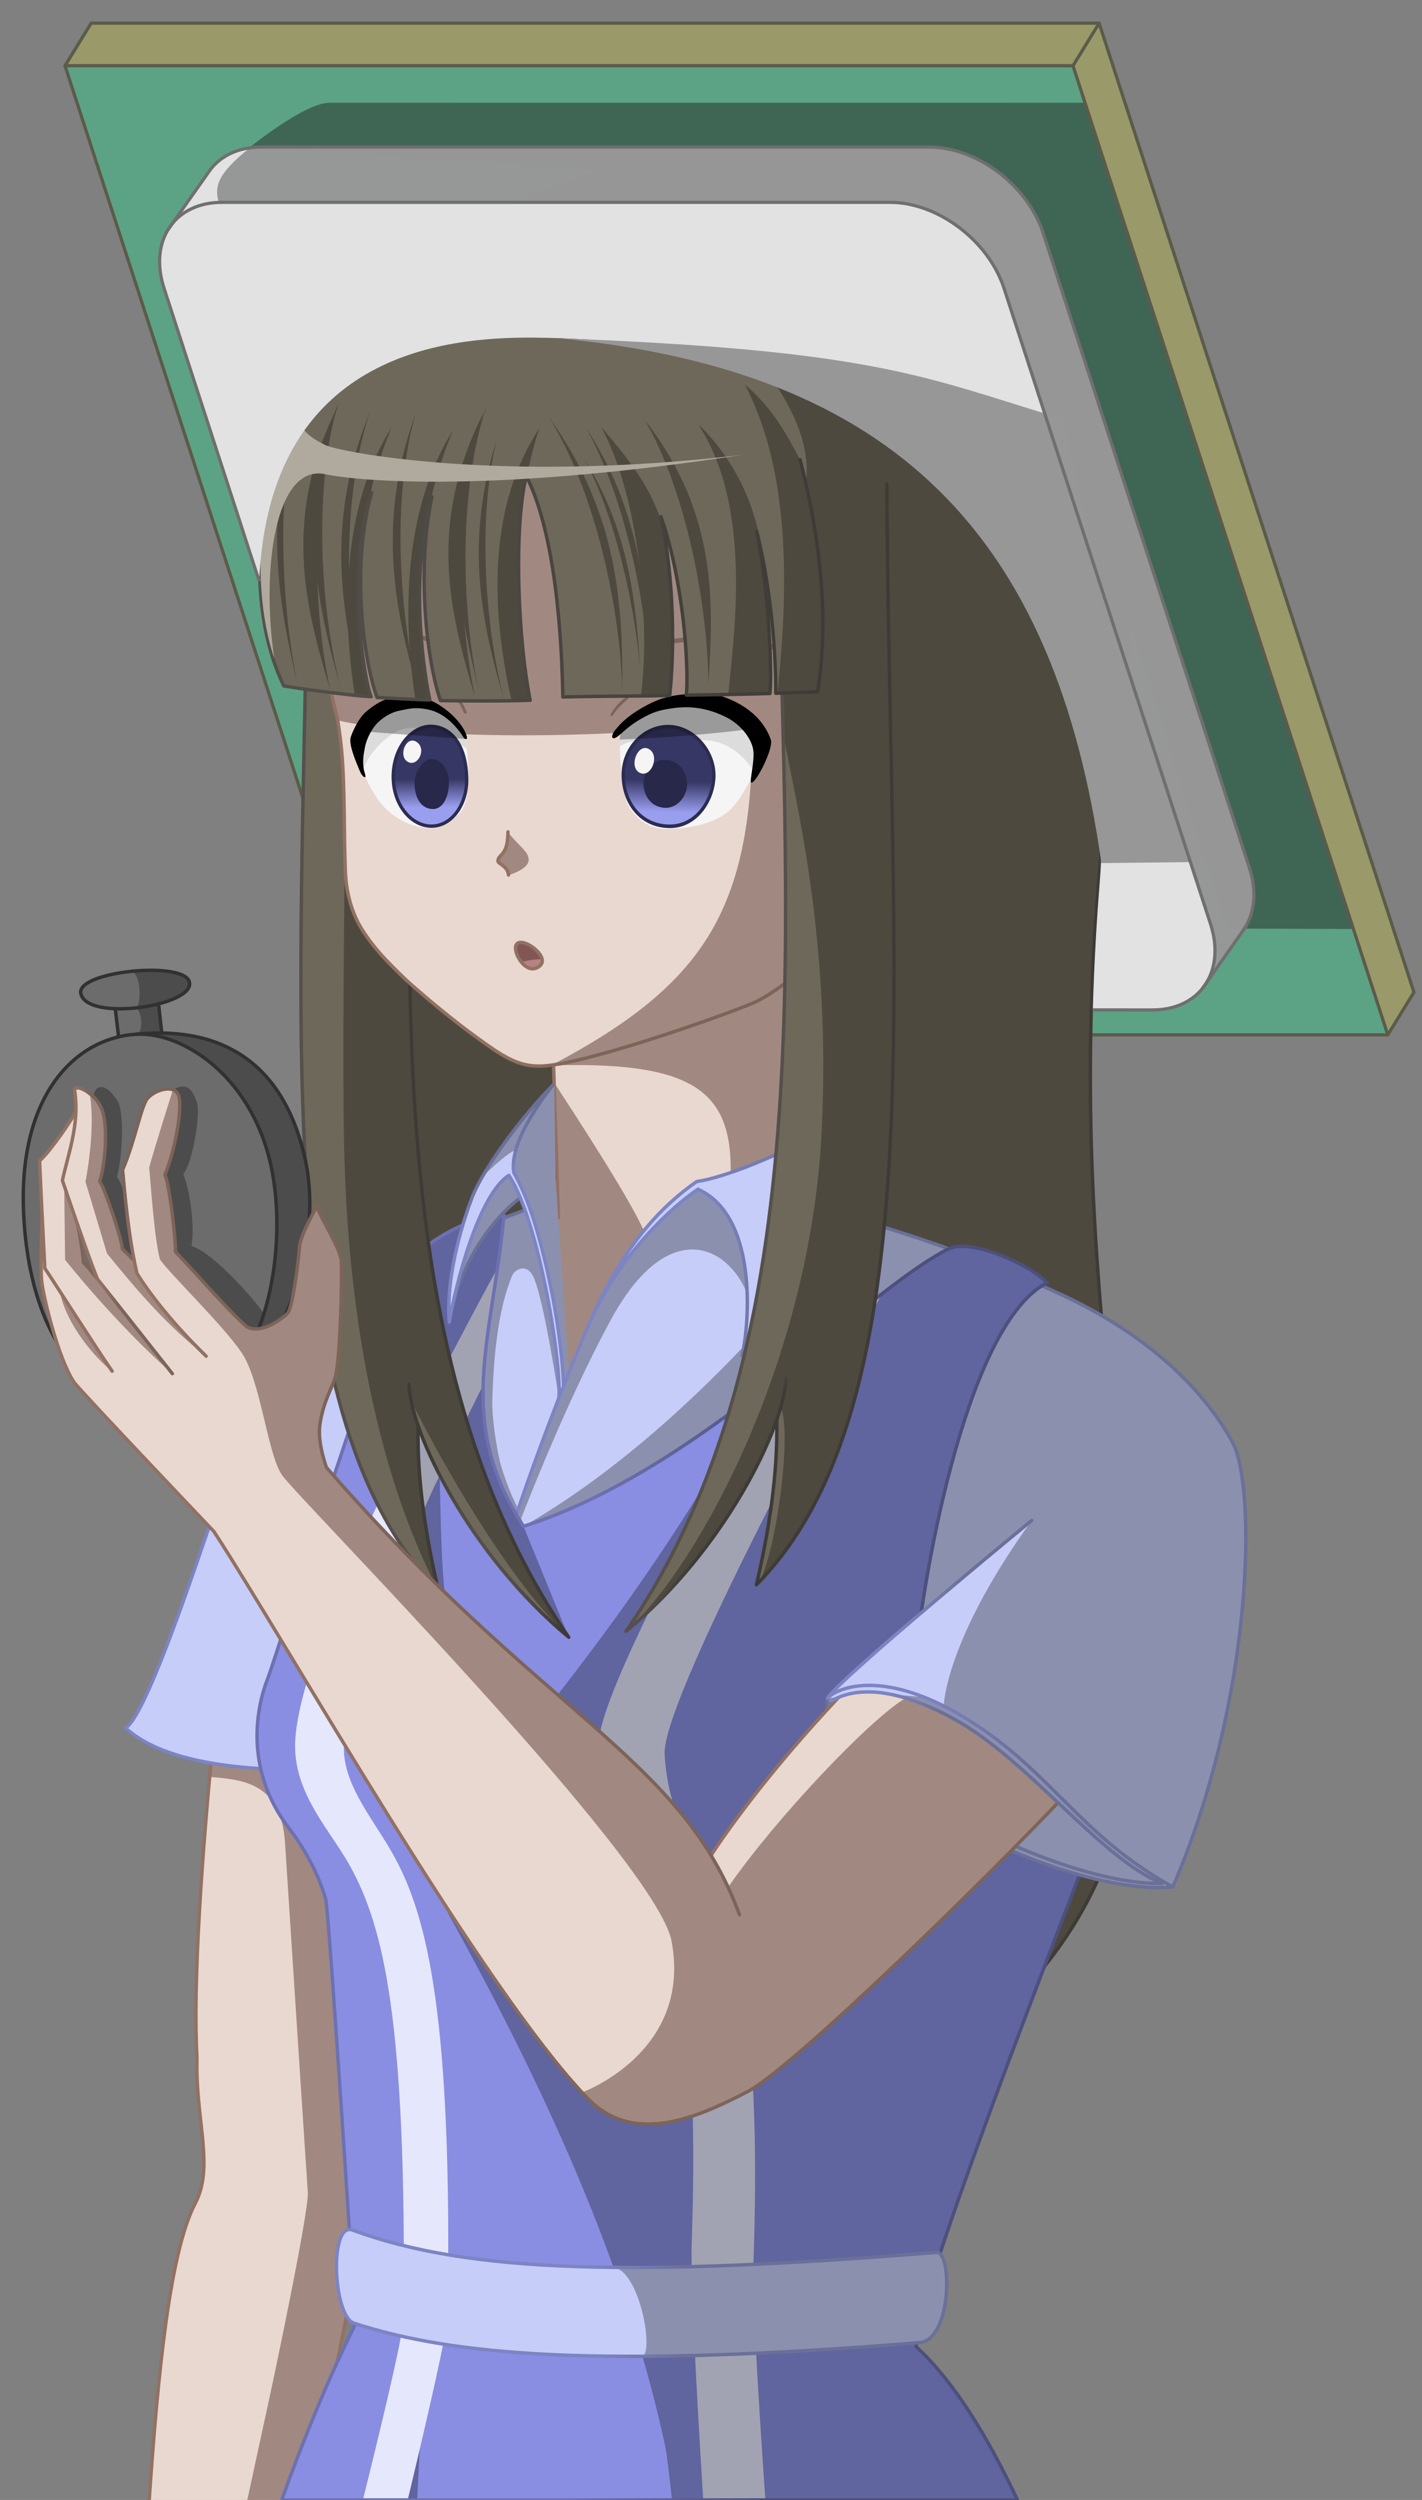 <svg xmlns="http://www.w3.org/2000/svg" xmlns:xlink="http://www.w3.org/1999/xlink" width="330" height="580"><rect width="100%" height="100%" fill="#808080" stroke="none"/><defs><linearGradient id="e"><stop offset="0" stop-color="#55504b"/><stop offset="1" stop-color="#3e3b37"/></linearGradient><linearGradient id="d"><stop offset="0" stop-color="#6d71b2"/><stop offset="1" stop-color="#4d507d"/></linearGradient><linearGradient id="b"><stop offset="0" stop-color="#7c84c3"/><stop offset="1" stop-color="#6a7098"/></linearGradient><linearGradient id="c"><stop offset="0" stop-color="#927163"/><stop offset="1" stop-color="#7c6459"/></linearGradient><linearGradient id="a"><stop offset="0" stop-color="#363765"/><stop offset="1" stop-color="#9a9eef"/></linearGradient><linearGradient gradientUnits="userSpaceOnUse" y2="-90.907" x2="444.924" y1="-97.139" x1="444.865" id="v" xlink:href="#a" gradientTransform="matrix(1.004 0 0 1.051 -.43 8.44)"/><linearGradient gradientUnits="userSpaceOnUse" y2="-90.061" x2="499.827" y1="-97.003" x1="500.065" id="u" xlink:href="#a" gradientTransform="matrix(1.05 0 0 1.05 -24.207 7.521)"/><linearGradient gradientUnits="userSpaceOnUse" y2="391.737" x2="227.512" y1="397.837" x1="208.961" id="r" xlink:href="#b"/><linearGradient gradientUnits="userSpaceOnUse" y2="414.905" x2="219.502" y1="412.108" x1="205.825" id="s" xlink:href="#b"/><linearGradient xlink:href="#c" id="t" x1="465.36" y1="-35.757" x2="482.473" y2="-30.795" gradientUnits="userSpaceOnUse"/><linearGradient xlink:href="#c" id="o" x1="122.035" y1="454.511" x2="151.054" y2="496.861" gradientUnits="userSpaceOnUse" gradientTransform="matrix(1.057 0 0 1.057 -16.699 -16.88)"/><linearGradient xlink:href="#c" id="p" x1="21.933" y1="300.627" x2="24.98" y2="300.221" gradientUnits="userSpaceOnUse"/><linearGradient xlink:href="#c" id="q" x1="53.483" y1="341.555" x2="60.869" y2="335.92" gradientUnits="userSpaceOnUse"/><linearGradient xlink:href="#b" id="i" x1="44.028" y1="263.517" x2="78.055" y2="270.271" gradientUnits="userSpaceOnUse"/><linearGradient xlink:href="#b" id="k" x1="21.445" y1="524.579" x2="42.031" y2="524.592" gradientUnits="userSpaceOnUse"/><linearGradient xlink:href="#d" id="j" x1="16.613" y1="524.263" x2="62.295" y2="525.151" gradientUnits="userSpaceOnUse" gradientTransform="translate(118.955 10.355)"/><linearGradient xlink:href="#c" id="g" x1="88.357" y1="908.869" x2="151.45" y2="906.677" gradientUnits="userSpaceOnUse" gradientTransform="translate(1.503 -19.11)"/><linearGradient xlink:href="#c" id="h" x1="176.588" y1="903.546" x2="233.434" y2="880.772" gradientUnits="userSpaceOnUse" gradientTransform="translate(1.503 -19.11)"/><linearGradient xlink:href="#e" id="m" x1="803.854" y1="783.601" x2="801.848" y2="782.093" gradientUnits="userSpaceOnUse"/><linearGradient xlink:href="#e" id="n" x1="821.267" y1="769.472" x2="819.384" y2="769.481" gradientUnits="userSpaceOnUse"/><linearGradient gradientUnits="userSpaceOnUse" y2="258.03" x2="-2.111" y1="261.727" x1="2.307" id="l" xlink:href="#b"/><linearGradient gradientTransform="translate(2.003)" xlink:href="#e" id="f" x1="-53.314" y1="96.948" x2="47.335" y2="99.821" gradientUnits="userSpaceOnUse"/><linearGradient gradientTransform="translate(2.003 1.585)" xlink:href="#e" id="x" x1="58.388" y1="146.995" x2="189.842" y2="148.071" gradientUnits="userSpaceOnUse"/><linearGradient xlink:href="#e" id="w" x1="812.85" y1="754.28" x2="817.075" y2="756.597" gradientUnits="userSpaceOnUse"/></defs><path d="M15.084 15.25h233.92l73.055 224.84H88.139z" fill="#5ca385"/><path d="M322.059 240.09H88.139L15.084 15.25" fill="none" stroke="#5b5b4a" stroke-width=".748" stroke-linecap="round" stroke-linejoin="round"/><path d="M66.262 107.296c12.499 73.567 17.78 179.612 9.596 281.883-1.787 22.333 5.874 107.708 78.185 109.98 46.887 1.473 113.813-41.528 107.238-103.981-3.546-33.684-52.44-309.164-52.44-309.164z" fill="#6e685a"/><path d="M260.762 390.392l.422 3.902.398 4.513.143 3.948-.032 3.384-.194 3.59-.477 4.5-.962 5.579-1.404 5.638-1.981 5.981-2.547 6.053-2.907 5.662-3.073 5.089-4.445 6.276-4.438 5.375-3.238 3.499-3.916 3.85-4.456 3.957-21.251-16.863 1.446-49.672 2.48-35.188 48.813 10.14.658 4.43.452 3.146z" fill="#4d493f"/><path d="M66.262 107.296c12.499 73.567 17.78 179.612 9.596 281.883-1.787 22.333 5.874 107.708 78.185 109.98 46.887 1.473 113.813-41.528 107.238-103.981-3.546-33.684-52.44-309.164-52.44-309.164z" fill="none" stroke="#3e3b37" stroke-width=".793" stroke-linecap="round" stroke-linejoin="round"/><path d="M65.89 97.607c1.593-4.751 12.648-31.418 45.98-47.377 15.534-7.437 33.804-13.508 53.58-13.129 11.586.223 20.089 1.72 31.753 5.84 13.952 4.929 27.864 13.046 36.445 20.335 10.8 9.174 15.98 16.782 21.44 29.538 6.701 15.657 7.108 29.464 7.417 33.477 1.48 19.2-3.438 39.653-5.747 60.007-4.79 42.214-4.783 77.242-1.005 120.95 2.057 23.796 8.586 85.616 8.586 85.616l-54.847-37.911L184.84 111.04" fill="#6e685a"/><path d="M116.83 47.949c25.584 1.604 72.896 37.184 70.265 63.129-1.115 10.987 2.552 47.533 2.552 47.533l2.67 26.405 3.854 38.143 4.597 45.478 4.285 42.396 4.44 43.92 54.846 37.911-1.953-18.687-1.913-18.565-3.141-31.393-2.478-28.203-1.155-19.389-.657-27.103.28-16.268.658-15.267 1.444-18.606 1.624-15.517 3.192-22.2 1.855-14.826.522-7.902.144-7.12-.377-7.3-.618-6.645-1.032-6.518-1.454-6.352-1.862-6.13-3.214-8.084-4.682-9.23-2.328-3.677-4.751-6.014-4.722-4.953-5.9-5.14-5.632-4.13-6.827-4.237-8.794-4.81-6.974-3.152-6.768-2.62-6.956-2.246-7.334-1.716-5.873-.912-5.875-.641-5.543-.213-5.442.068-5.67.464-6.195.822-6.185 1.133-5.496 1.37-5.323 1.59-5.349 1.852-4.299 1.666z" fill="#4d493f"/><path d="M-51.062 87.252c1.593-4.75 12.648-31.418 45.98-47.376 15.534-7.437 33.804-13.509 53.58-13.13 11.585.223 20.089 1.72 31.753 5.84 13.951 4.93 27.864 13.046 36.445 20.336 10.8 9.174 15.98 16.782 21.44 29.538 6.701 15.656 7.107 29.463 7.417 33.476 1.479 19.201-3.439 39.653-5.748 60.007-4.789 42.214-4.783 77.242-1.004 120.95 2.057 23.796 8.586 85.617 8.586 85.617L92.54 344.598 67.887 100.686" fill="none" stroke="url(#f)" stroke-width=".793" stroke-linecap="round" stroke-linejoin="round" transform="translate(116.952 10.355)"/><path d="M91.374 308.186l54.172-1.697 1.465-82.774-55.852-1.45z" fill="#4d493f"/><g><path d="M85.61 544.184C79.391 554.447 74.473 566.579 70.655 580h31.094z" fill="#e9d8d0"/><path d="M87.613 544.184C81.394 554.447 76.476 566.579 72.658 580h31.094z" transform="translate(-2.003)" fill="none" stroke="url(#g)" stroke-width=".793" stroke-linecap="round" stroke-linejoin="round"/><path d="M206.306 548.803L186.226 580h41.67c-6.722-13.85-14.337-25.122-21.59-31.197z" fill="#e9d8d0"/><path d="M208.309 548.803L188.229 580h41.67c-6.722-13.85-14.337-25.122-21.59-31.197z" transform="translate(-2.003)" fill="none" stroke="url(#h)" stroke-width=".793" stroke-linecap="round" stroke-linejoin="round"/><path d="M85.61 544.184L97.284 580h91.645l17.377-31.197zM118.056 284.23l-6.676 2.924-6.125 2.678-6.397 2.828-8.37 3.84-10.555 5.324-3.229 1.826-3.853 2.395-4.704 3.465-1.76 1.58-2.695 3.129-1.091 1.914-.9 2.705-3 14.176-2.764 17.275-1.637 11.74-1.72 13.207-1.503 13.256-1.48 14.02-1.172 12.355-.928 10.988-.416 5.463-.447 6.446-.444 7.326-.455 9.767-.261 13.946.353 12.89.266 5.694 1.058 9.4.264 7.02-1.059 5.56-2.648 5.164-2.912 10.858-2.582 15.756-1.252 10.562-1.016 10.81-1.174 15.28-.173 2.703h37.048l1.032-4.99 1.816-8.846 2.758-13.547 2.705-13.443 2.15-10.842 1.114-5.676.986-6.502.842-5.978.896-6.473 1.719-12.562 1.238-9.262 1.135-8.647 1.1-8.533 1.13-8.986 1.42-11.598.938-7.91.867-7.533.781-7.012.838-7.844.883-8.734.594-6.281.967-11.461.547-7.916.341-6.62.137-4.316.035-3.722-.093-3.875-.182-2.485-.38-2.453-.64-1.738z" fill="#e9d8d0"/><path d="M48.968 409.14l-.295 3.116c7.819.62 16.533 1.388 17.467 15.207.42 6.21 3.556 55.265 5.295 81.193.284 4.25-7.75 42.577-9.957 52.487-.397 1.78-2.008 9.253-4.196 19.357h14.36l1.37-6.617 1.481-7.211 3.66-18.016 3.371-16.861 1.332-6.768.67-3.601.844-5.92 1.334-9.547 1.49-10.83 1.543-11.498 1.951-14.934.997-7.824 1.11-8.963 1.16-9.51 1.116-9.527.713-6.289 1.082-9.93.697-6.812-16.439.312-5.678.309-6.021.121-9.07-.256-1.569-.105-4.639-.438z" fill="#a18981"/><path d="M118.056 284.23c-25.467 11.236-52.258 21.849-55.86 32.942-3.367 10.373-8.636 46.422-12.36 82.959-3.074 30.174-5.093 60.68-4.118 77.33-.42 14.428 4.106 25.138-.42 33.76-5.823 11.09-8.645 38.918-10.703 69.279h37.047c4.498-21.743 8.845-43.282 11.789-58.422 0 0 1.37-9.427 3.336-23.812 6.05-44.282 17.75-135.558 12.552-143.553z" fill="none" stroke="#927163" stroke-width=".793" stroke-linecap="round" stroke-linejoin="round"/><path d="M128.46 247.156l1.158 35.713 23.054.495 47.308.34-1.542-9.19-.853-6.94-.536-9.686.362-5.951.615-4.07 1.085-4.857.939-3.514 2.817-7.684 2.223-5.134 2.676-5.518 2.637-5.07-21.254 4.613-1.488 2.332-8.106 6.709-5.451 3.238-14.307 5.234-8.636 2.859-11.8 3.518z" fill="#e9d8d0"/><path d="M202.799 290.393l-3.013-7.7-24.45-.42-45.718-.526-.113-2.35-37.884 15.896-2.893 24.465-3.369 8.664 15.991 1.916 96.817-3.589z" fill="#e9d8d0"/><path d="M88.728 319.758s-22.245 56.141-25.952 76.797c-3.708 20.656 15.889 39.193 15.889 39.193l6.946 108.435 120.695 4.62c-1.059-3.707 58.79-157.015 65.145-192.5 6.356-35.486-7.03-41.21-16.418-49.256-8.573-7.348-40.753-18.63-55.053-23.344m-70.475-4.305l-17.562 7.365" fill="#e9d8d0" stroke="#927163" stroke-width=".793" stroke-linejoin="round"/><path d="M128.918 251.67c3.774 5.793 19.289 29.425 21.013 35.287L138.08 323.2l-21.34-2.4 1.316-36.57 6.943-2.94 4.507-1.892-.1-5.96z" fill="#a18981"/><path d="M210.403 216.09c-4.415 8.386-12.879 24.172-13.334 40.534-.307 11.058 2.911 27.08 2.911 27.08M128.46 247.156l1.158 35.713" fill="none" stroke="#927163" stroke-width=".793" stroke-linejoin="round"/><path d="M128.46 247.156c34.889-.903 42.825 6.999 40.827 30.195 6.772.539 29.332-1.758 29.332-1.758l-4.764-55.534-5.172 1.318-1.022 1.658-2.64 2.576-2.885 2.288-4.177 2.913-2.865 1.738-4.525 1.808-7.997 2.898-7.621 2.564-15.288 4.69-3.8.905z" fill="#a18981"/><g><path d="M99.89 290.091s-34.112 16.9-36.898 21.727c-3.104 5.376-26.485 84.79-33.865 89.07 14.787 13.606 55.985 8.916 55.985 8.916z" fill="#c7cdf9" stroke="#7c84c3" stroke-width=".793" stroke-linejoin="round"/></g><g><path d="M123.144 344.452c-7.469 22.673-14.186 47.07-13.659 55.765 1.553 25.575 11.017 30.955 10.912 38.837-.283 21.229-3.495 106.327-3.495 106.327" fill="none" stroke="#858dc8" stroke-width=".794" stroke-linecap="round" stroke-linejoin="round"/><path d="M161.98 275.902l-8.438 7.095-6.694 7.5-3.912 4.494-4.175 7.94-6.264 14.559-1.549 2.459-5.425-31.526-2.117-2.73a147.907 147.907 0 015.33-7.343c-9.714 3.198-22.011 7.94-31.018 12.902l-11.989 31.68c-18.29 49.064-27.258 78.234-22.344 91.382 2.348 6.283 8.698 17.203 14.365 22.586l6.649 106.942 123.5 4.548s33.622-92.27 49.32-138.792c10.48-31.055 30.272-73.04 7.57-97.754-7.115-7.746-34.881-19.691-62.025-27.853z" fill="#c7cdf9"/><path d="M121.748 280.767l-4.855 1.833-.33 3.196-1.105 8.406-1.26 8.29-.995 6.78-1.003 10.24.058 8.251.575 4.897.95 4.498 1.34 4.354 1.83 4.47 2.929 5.278 1.602 2.848-1.191-4.07c-1.937-3.396-3.79-8.927-4.246-10.837-.903-3.778-1.891-10.431-1.8-14.114.486-19.525 3.677-26.652 4.548-29.017.589-1.598 3.487-3.118 5.001.185 2.512 5.483 5.885 28.126 5.885 28.126l.04-3.412-.318-4.364-.755-6.215-.928-5.869-.968-5.182-1.061-4.958-1.362-5.528-1.643-5.612zM220.04 289.663l-8.189-2.808-9.087-2.864-5.686-1.128c-4.942 7.633-36.707 48.912-75.594 71.245l141.91 38.066 2.94-8.406 2.034-6.179 2.262-7.544 1.63-6.263 1.459-6.871.684-4.197.645-5.934.198-5.403-.556-7.983-1.488-6.75-1.941-5.109-2.703-4.866-2.967-3.926-3.631-3.415-4.782-3.208-6.872-3.781-6.415-3.092-6.375-2.808-5.092-2.098-6.08-2.366z" fill="#8c90af"/><path d="M202.764 283.99c27.143 8.163 54.91 20.108 62.026 27.854 22.701 24.713 2.909 66.7-7.57 97.754-15.699 46.521-49.321 138.792-49.321 138.792l-123.5-4.548-6.65-106.942c-5.666-5.383-12.015-16.303-14.364-22.586-4.914-13.148 4.053-42.318 22.344-91.382l11.989-31.68c9.007-4.962 21.305-9.704 31.018-12.902" fill="none" stroke="#6a7098" stroke-width=".793" stroke-linecap="round" stroke-linejoin="round"/><path d="M128.637 251.67l.076 6.16.06 4.94.074 5.966.053 4.28.258 3.561.228 3.692.412 5.945.418 6.04.412 5.936.398 5.747.391 5.656.552 7.963.048.696-.97 2.408-.363-1.239-.351-4.336-.433-3.83-.445-3.282-.865-5.26-1.05-5.186-1.498-6.726-1.546-5.712-1.396-4.219-1.651-4.349-1.205-2.695-.984-1.745-.128-1.63.395-2.769.956-3.121 1.324-2.902 1.471-2.61 1.935-3.075 1.544-2.112.895-1.274z" fill="#8c90af"/><path d="M129.68 324.38l1.116-2.846-.393-5.716-.63-5.564-.898-5.944-.824-4.502-.822-3.953-.665-2.91-1.14.355.745 3.316.788 3.82.58 3.048.616 3.777.522 3.354.376 3.09.479 4.632.192 2.632z" fill="#c7cdf9"/><path d="M173.392 300.103c-4.748-11.59-18.719-17.719-31.693 6.204-10.298 18.987-19.723 43.31-20.986 46.593l-.831-1.64 2.012-5.875 5.104-14.004 4.642-11.978 6.296-14.553 3.976-7.47 4.494-6.4 2.99-3.617 4.146-4.366 3.97-3.663 3.632-2.85.837-.582 1.99 1.09 3.22 2.824 2.384 3.485 1.826 4.31 1.312 5.435.457 3.52z" fill="#8c90af"/><path d="M197.123 254.681s1.55.443 1.462 1.772c-.13 1.954-5.19 4.739-5.19 4.739-13.115 7.178-25.167 11.963-31.725 12.938-7.796 5.422-16.908 14.548-24.468 32.029 7.031-15.704 19.063-26.402 24.778-30.257 14.622 6.602 11.61 33.542 10.191 38.637 9.09-6.65 27.515-25.024 32.181-33.362.346-6.212-1.159-26.496-7.362-27.205" fill="#c7cdf9"/><path d="M197.295 253.838l1.7 1.149 1.417 1.9 1.298 3.006 1.045 3.796.738 3.99.627 5.4.247 4.26-.015 3.838-1.447 2.291-3.597 4.696-4.484 5.143-9.276 9.537-6.325 5.887-4.112 3.52-2.94 2.288c17.084-17.018 21.026-45.052 7.488-46.506l5.339-2.494 6.743-3.451 3.999-2.387 2.244-1.99.59-1.15-.159-.908-.664-.677z" fill="#8c90af"/><path d="M80.17 244.327s1.552.443 1.463 1.772c-.13 1.953-5.19 4.738-5.19 4.738-13.116 7.178-25.168 11.963-31.725 12.938-7.796 5.422-16.909 14.548-24.468 32.03 7.03-15.705 19.062-26.403 24.778-30.257 14.622 6.602 11.609 33.541 10.191 38.637 9.09-6.651 27.514-25.024 32.18-33.363.346-6.212-1.158-26.495-7.361-27.204" fill="none" stroke="url(#i)" stroke-width=".794" stroke-linejoin="round" transform="translate(116.952 10.355)"/><path d="M139.95 300.21c-3.517 6.47-14.334 33.631-20.536 52.46" fill="none" stroke="#7c84c3" stroke-width=".793" stroke-linecap="round" stroke-linejoin="round"/><path d="M130.796 321.534c-.37-8.731-2.013-19.789-4.754-30.733m-1.09.476c3.27 13.179 5.224 28.289 4.729 33.104" fill="none" stroke="#7c84c3" stroke-width=".793" stroke-linejoin="round"/></g><g><path d="M115.563 282.078c-7.068.296-16.557 6.253-18.98 9.342-6.03 7.687-32.113 92.03-34.496 98.121-2.383 6.09-5.723 20.711 5.031 34.691 5.297 6.886 7.68 13.507 8.475 16.42.794 2.913 6.904 98.512 6.904 98.512-6.33 12.746-11.993 26.557-17.12 40.836h170.749c-7.154-15.19-14.941-27.63-23.316-35.367-4.436-4.098 51.707-145.315 51.707-145.315l-50.694-25.35s8.898-65.68 29.121-76.353c-3.183-3.838-17.61-10.502-22.845-7.865-20.044 10.096-57.42 51.373-98.616 64.357-16.084-24.65-7.185-43.276-4.54-72.01-.447-.032-.908-.039-1.38-.019z" fill="#898ee2"/><path style="mix-blend-mode:normal" d="M97.726 561.775L93.175 580h3.637z" fill="#60649f"/><path d="M116.954 345.981l4.53 8.127 10.509 25.74-3.441-5.248-2.989-4.993-3.594-6.447-2.849-6.07-3.916-8.238-3.196-8.217-1.677-4.805-1.693-5.762-2.077-6.51-1.475-5.884-1.059-4.23-.942-4.595-.789-3.952-.808-4.048-.646-3.363-.562-3.65-.39-3.745-.262-1.43 2.156-1.472 2.318-1.363 2.599-1.301 2.718-1.11 3.06-.903 2.767-.417 1.696.002-.23 2.338-.973 7.846-.897 5.997-1.863 12.706-.771 8.293-.106 3.494.156 4.992.575 4.897.95 4.498 1.34 4.354z" fill="#60649f"/><path d="M96.106 331.322C83.132 357.56 68.42 390.56 68.48 405.166c.048 11.495 8.42 19.759 12.909 28.031 7.554 13.925 13.016 35.222 12.265 104.446-.037 3.451-3.824 19.78-9.441 42.357h10.402c5.494-22.936 9.215-39.51 9.272-42.969 1.124-69.008-4.757-92.094-12.157-105.877-4.564-8.502-11.935-16.495-11.935-25.57 0-10.825 8.634-32.957 16.978-51.818z" opacity=".999" fill="#e5e8fd"/><path style="mix-blend-mode:normal" d="M224.108 289.182l-2.414.078-2.095.746-3.563 2.053-3.84 2.543-4.613 3.35-8.291 6.458-12.879 10.363-10.017 7.87c-14.372 25.246-26.958 44.907-47.418 71.117 5.131 24.7-1.855 36.475-29.147 42.722 22.913 40.48 44.906 85.599 54.598 131.334.358 1.898.886 6.23 1.527 12.184h80.135l-1.496-3.19-2.658-5.242-4.086-7.332-3.012-4.85-3.033-4.41-2.93-3.818-3.27-3.746-2.828-2.81-.16-1.051 1.553-.205 1.008-.463 1.252-1.031.818-1.077.88-1.789.534-1.521.469-1.875.324-1.946.207-2.308.033-1.9-.144-2.358-.377-2.11-.432-1.238-.478-.906 7.576-22.152 4.75-13.035 13.888-36.89 2.502-6.519 6.403-16.544 4.924-12.61 6.209-15.756-50.694-25.35 1.408-8.769 1.559-8.215 1.348-6.318 2.086-8.684 1.886-6.888 3.22-10.02 3.296-8.34 2.5-5.205 1.89-3.355 2.522-3.758 2.621-3.094 2.367-2.136 2.418-1.57-1.609-1.495-3.273-2.137-4.045-2.015-3.72-1.436-3.054-.863z" fill="#60649f"/><path d="M204.73 300.127l-25.424 20.266s-40.539 70.342-40.366 84.222c.497 39.778 25.163 12.544 21.588 115.656-.272 7.86.867 30.644 2.67 59.729h14.426c-1.873-26.8-3.03-47.544-2.77-55.072 3.502-101.006-18.543-86.02-20.615-117.862-.9-13.852 50.49-106.939 50.49-106.939z" fill="#a1a3b2"/><path d="M102.044 342.5l-3.941 6.854 2.47 13.34.744 4.458 1.863 1.835c-.674-4.77-.943-16.999-1.136-26.488z" fill="#60649f"/><path d="M115.458 294.202s-10.564 19.037-21.672 41.851l2.269 19.343.718-1.63 1.465-3.283c7.256-16.15 13.887-29.129 13.887-29.129l1.366-14.147z" opacity=".999" fill="#a1a3b2"/><path d="M117.566 282.078c-7.068.296-16.557 6.253-18.98 9.342-6.03 7.687-32.113 92.03-34.496 98.121-2.384 6.09-5.723 20.711 5.031 34.691 5.296 6.886 7.68 13.507 8.475 16.42.794 2.913 6.904 98.512 6.904 98.512C78.17 551.91 72.506 565.721 67.38 580H238.13c-7.154-15.19-14.941-27.63-23.317-35.367-4.435-4.098 51.708-145.315 51.708-145.315l-50.694-25.35s8.898-65.68 29.121-76.353c-3.183-3.838-17.61-10.502-22.845-7.865-20.044 10.096-57.42 51.373-98.616 64.357-16.084-24.65-7.185-43.276-4.54-72.01-.448-.032-.908-.039-1.38-.019z" transform="translate(-2.003)" fill="none" stroke="url(#j)" stroke-width=".794"/><path d="M213.375 543.49c-74.125 6.023-108.407 2.958-131.235-4.508-4.873-1.594-5.79-23.618-.342-21.604 27.21 10.058 65.702 10.803 135.58 5.183 3.566-.286 3.597 20.31-4.003 20.928z" fill="#c7cdf9"/><path d="M142.534 526.04c5.868 1.167 9.201 19.104 6.588 20.721l10.95-.132 12.17-.527 11.151-.543 11.803-.72 12.028-.864 6.15-.486 1.805-.607 1.252-1.03 1.178-1.807 1.054-2.58.793-3.82.233-3.022-.062-2.736-.278-2.15-.606-2.006-.478-.906-.533-.221-1.587.056-4.625.363-5.036.381-3.95.288-3.857.27-5.017.335-5.865.365-8.525.473-6.592.312-6.805.264-7.854.222-7.183.11-4.891.018z" fill="#8c90af"/><path d="M96.422 533.134c-74.124 6.024-108.407 2.96-131.234-4.507-4.873-1.594-5.791-23.618-.343-21.604 27.21 10.058 65.702 10.803 135.581 5.184 3.566-.287 3.597 20.31-4.004 20.927z" fill="none" stroke="url(#k)" stroke-width=".794" stroke-linecap="round" stroke-linejoin="round" transform="translate(116.952 10.355)"/></g><g><path d="M120.617 277.988l-2.489 2.088-2.833 2.95-2.263 2.844-1.58 2.294-2.224 3.8-1.32 2.698-1.506 3.731.058-1.59.333-1.58 1.994-6.07 3.347-8.465 1.875-3.417 1.84-2.543 2.247-2.04 1.366 2.41z" fill="#c7cdf9"/><path d="M120.617 277.988l-1.711 1.435-4.023 4.087-2.08 2.892-1.698 2.355-1.877 3.207-1.74 3.655-1.062 2.106.822-3.888 1.028-3.13 1.55-4.603 1.896-4.373 1.632-3.267 1.946-3.06 1.747-1.909 1.05-.808 1.093 1.876z" fill="#8c90af"/><path d="M126.042 290.8c-1.672-6.673-3.66-13.16-6.782-18.719-1.036-5.805 4.416-14.403 8.972-20.245-6.298 6.297-15.935 18.826-18.669 25.971-1.483 3.877-6.211 17.414-5.299 28.939 1.527-8.995 6.807-29.502 13.832-34.059 2.63 4.045 4.976 11.01 6.857 18.59" fill="#c7cdf9"/><path d="M119.722 266.78c-2.344.79-7.89 6.393-7.89 6.393l2.651-4.276 2.968-4.243 2.64-3.479 3.027-3.719 4.534-4.868-3.142 4.503-1.694 2.778-1.37 2.58-1.181 2.824z" fill="#8c90af"/><path d="M120.617 277.988c-6.14 4.574-13.302 14.268-15.895 26.289" fill="none" stroke="#6a7098" stroke-width=".794" stroke-linejoin="round"/><path d="M9.09 280.446c-1.673-6.674-3.66-13.162-6.783-18.72-1.036-5.804 4.417-14.402 8.972-20.245-6.297 6.297-15.934 18.827-18.668 25.972-1.483 3.877-6.212 17.413-5.299 28.938 1.527-8.994 6.807-29.502 13.832-34.058 2.63 4.045 4.975 11.009 6.856 18.59" fill="none" stroke="url(#l)" stroke-width=".793" stroke-linecap="square" stroke-linejoin="round" transform="translate(116.952 10.355)"/></g><g><path d="M94.908 321.179c.35 11.45 14.395 39.88 37.085 58.669-46.3-67.227-36.807-164.45-34.993-266.28l-25.521.09 3.526 49.648 6.158 117.89zm-23.43-207.52c-.538 114.47-11.353 213.35 30.274 255.39-2.87-12.285-4.965-25.408-4.73-38.232" fill="#6e685a"/><path d="M97 113.569l-15.657.055s-2.252 114.9-1.508 151.418c.394 19.362 2.588 66.977 21.917 104.006l-1.07-4.799-1.224-6.24-1.354-8.787-.7-6.738-.373-7.204.273-3.71L95.4 325c9.65 19.259 24.14 43.016 36.594 54.848l-3.068-4.624-4.857-8.115-3.503-6.59-3.633-7.662-2.303-5.398-2.907-7.568-2.205-6.44-2.974-9.955-2.645-10.569-2.904-14.554-1.521-9.66-1.357-10.667-1.41-14.941-.84-13.097-.606-15.67-.257-15.479v-14.951l.184-14.948.225-11.314.372-15.078.404-14.902.399-15.108z" fill-opacity=".3"/><g fill="none" stroke-width=".793" stroke-linecap="round" stroke-linejoin="round"><path d="M820.963 746.339c-.35 11.45-14.395 39.879-37.084 58.669 46.298-67.227 36.807-164.45 34.992-266.28" stroke="url(#m)" transform="matrix(-1 0 0 1 915.871 -425.16)"/><path d="M844.392 538.818c.54 114.471 11.355 213.35-30.273 255.39 2.871-12.284 4.965-25.407 4.73-38.231" stroke="url(#n)" transform="matrix(-1 0 0 1 915.871 -425.16)"/></g></g><g><path d="M41.676 239.91l5.181.92 5.876 2.112 3.939 2.287 3.587 2.947 3.27 3.731 2.802 4.437 2.252 4.985 2.137 7.166 1.026 6.773.041 7.897-.747 6.485-1.162 5.458-1.575 5.145-2.185 5.293-2.268 4.243-3.32 4.79-3.448 3.745-4.477 3.517-5.77 2.841-6.125 1.396-6.524-.052-6.268-1.543-4.68-2.373-3.384-2.57-2.933-2.993-2.638-3.508-2.987-5.35-2.083-5.158-1.355-4.505-1.337-6.353-.734-5.73-.36-5.873.02-4.852.5-5.917.96-5.207 1.974-6.218 1.905-3.992 2.408-3.708 2.864-3.25 3.274-2.704 4.779-2.59 3.345-1.23-.711-6.418-2.431-.173-1.532-.296-1.48-.48-1.429-.823-.757-.834-.36-.863.061-.898.703-.968 1.029-.73 1.396-.672 3.855-1.152 4.093-.678 4.02-.29 2.917.03 2.914.316 1.388.315 1.282.477 1.252.956.344 1.005-.413 1.23-1.25 1.18-5.557 2.268.755 6.771z" fill="#6c6c6c"/><path d="M40.127 252.824c2.608-1.436 4.292-1.01 5.61 3.041.802 2.466-.93 13.69-3.2 16.51 1.457 3.517 2.772 12.063 1.882 16.713 5.49 1.6 16.098 14.164 16.81 15.77-.04.129-2.632 6.71-2.632 6.71L38.398 290.51l-.853-17.804z" fill="#4c4c4c"/><path d="M30.625 225.337c2.147 1.087 2.15 7.371 1.048 8.488 1.616 1.956 1.145 4.75.532 6.1l1.566.043 3.232.505 3.784 1.223L45 243.831l2.546 1.71 4.751 4.222 3.134 3.763 2.584 4.001 1.323 2.528 1.299 2.965 1.08 3.04.95 3.426.84 4.315.572 5.22.168 4.5-.076 3.935-.396 5.023-.563 4.014-.881 4.342-1.103 4.024-1.138 3.41 1.902 1.565 4.183-4.623.985-2.25 1.857-5.041 1.343-5.069.758-3.887.451-3.513.286-4.12-.025-4.585-.382-4.258-.73-3.993-.897-3.459-1.24-3.707-1.381-3.257-1.832-3.421-3.076-4.3-3.15-3.2-3.433-2.48-3.982-2.188-2.926-1.098-4.115-1.033-3.998-.498-3.144-.179-.755-6.771 1.86-.545 1.979-.77 1.717-.953 1.25-1.18.414-1.23-.344-1.005-1.252-.956-1.282-.477-2.116-.43-2.186-.2-1.76-.02-2.319.072z" fill="#4c4c4c"/><path d="M31.664 239.946c10.844-.593 27.865 10.172 31.707 32.997 3.42 20.324-2.907 51.447-23.022 53.169-20.9 1.79-33.674-17.01-34.878-44.81-1.204-27.8 12.464-40.606 26.193-41.356zM36.79 232.904l.755 6.771M26.745 233.984l.774 6.561M18.755 230.515c-1.179-5.176 24.221-7.744 25.222-2.6 1.064 5.467-23.714 9.22-25.222 2.6z" fill="none" stroke="#313131" stroke-width=".794"/><path d="M31.476 239.938c21.31-2.121 34.8 7.945 39.405 29.285 4.572 21.187-6.421 55.636-31.99 56.98" fill="none" stroke="#313131" stroke-width=".794"/><path d="M21.718 254.507c-.023-2.186 2.259-4.262 5.528.866 1.763 2.765 1.054 13.656-.092 17.62 0 0 1.422 2.307 1.892 4.675l.695 5.873 1.387 8.845-1.636.883-3.235-3.553-4.703-15.683z" fill="#4c4c4c"/></g><g><path d="M270.56 437.892l1.613-.104-2.481-.82-1.747-.78-1.626-.863-2.344-1.441-2.338-1.637-2.2-1.695-2.29-1.89-2.99-2.62-4.163-3.843-4.177-3.956-5.31-4.987-5.186-4.63-5.542-4.465-4.651-3.213-4.048-2.3-4.275-2.034-4.085-1.634-3.67-1.162-3.726-.819-3.844-.367-2.895.14-2.943.44-2.621.142-.965.596-.107.662-.012 1.288.183 1.168.8 2.282 1.536 2.664 2.228 2.845 2.323 2.443 1.963 1.829 2.412 2.049 3.32 2.565 3.322 2.344 3.464 2.26 3.607 2.19 3.525 2 4.084 2.162 4.204 2.066 3.24 1.487 3.385 1.46 3.501 1.407 4.482 1.646 3.067 1.023 4.08 1.221 4.027 1.035 3.77.797 4.196.659 4.94.399z" fill="#8c90af"/><path d="M272.173 437.788c-27.423 2.433-83.467-28.553-80.117-43.838" fill="none" stroke="#6a7098" stroke-width=".793" stroke-linejoin="round"/><path d="M269.692 436.969c-13.15.26-33.243-6.98-51.47-17.364-14.846-8.457-26.307-18.55-25.36-24.927" fill="none" stroke="#6a7098" stroke-width=".793" stroke-linecap="round" stroke-linejoin="round"/></g><g><path d="M17.702 284.448s.348 1.635.68 3.53c.333 1.897.65 4.065.618 5.036 0 0-.007.134.018.198.028.07.131.17.131.17 2.063 1.96 2.027 2.415 3.121 3.717l.62-.525c-.992-1.181-1.193-1.83-3.113-3.686.012-1.194-.278-3.207-.602-5.052-.336-1.911-.698-3.085-.698-3.085-.31-.476-.283-.254-.776-.303z" style="line-height:normal;font-variant-ligatures:normal;font-variant-position:normal;font-variant-caps:normal;font-variant-numeric:normal;font-variant-alternates:normal;font-feature-settings:normal;text-indent:0;text-align:start;text-decoration-line:none;text-decoration-style:solid;text-decoration-color:#000;text-transform:none;text-orientation:mixed;white-space:normal;shape-padding:0;isolation:auto;mix-blend-mode:normal;solid-color:#000;solid-opacity:1" color="#000" font-weight="400" font-family="sans-serif" overflow="visible" fill="#927163"/><path d="M18.359 252.421l-.848.128-.149.738.234 2.39-.144 2.488-.12 3.05-.462 2.747-.793 3.474-.664 2.586-.578 2.297-.351 1.548 1.421 4.172 1.374 3.988 1.282 3.678.95 2.691 1.194 3.32 1.866 4.965-1.522-1.9-1.667-1.827-.306-2.786-.515-4.463-1.282-3.678-1.374-3.988-1.421-4.172.35-1.548.58-2.297.663-2.586.793-3.474.463-2.748.119-3.05-1.635 2.656-1.52 2.228-1.701 2.329-1.54 1.939-1.865 1.993.323 7.27.378 7.708-.34 6.86.002 4.587.228 2.33.377 2.065 1.047 4.528 1.004 3.675.994 3.216 1.283 3.604 1.415 3.271 1.283 2.275 2.572 2.895 3.744 4.045 4.697 5.017 5.18 5.5 6.794 7.186 4.77 5.031 3.982 4.193.268.124.467.649 2.344 3.63 4.127 6.559 3.676 5.95 4.476 7.322 3.874 6.37 3.47 5.714 3.985 6.56 3.834 6.294 5.755 9.394 6.13 9.902 5.145 8.202 6.973 10.904 6.614 10.051 8.458 12.29 7.785 10.553 8.75 10.427 4.717 4.204 2.218 1.261 3.17 1.173 3.169.568 3.257.074 3.328-.361 3.734-.837 6.65-2.359 5.894-2.747 3.527-1.895 2.919-2.037 3.282-2.564 4.832-4.044 9.88-8.79 8.99-8.353 10.802-10.33 8.795-8.601 8.013-7.982 8.06-8.187 4.719-4.889 4.978-5.324 6.733-8.058 6.984-9.653 3.856-6 5.136-8.93 5.069-10.27 2.388-5.625 2.121-5.734 1.784-5.866.994-4.319.524-3.453.164-2.471-.133-2.655-.355-1.643-.714-1.774-1.39-2.745-2.262-3.577-2.764-3.591-1.56-1.798-3.916-4.045-5.998-5.358-5.319-4.232-3.764-2.811-3.12-2.365-14.498 46.775-7.326 5.65-9.412 7.725-9.385 8.269-8.384 7.902-9.066 9.265-5.634 5.932-5.758 6.488-4.8 5.684-5.188 6.466-4.473 5.88-5.448 7.852-5.312-7.523-4.124-4.994-3.803-4.119-9.317-8.921-5.53-4.998-7.429-6.486-5.892-5.146-6.59-5.852-8.368-7.672-6.742-6.438-7.212-7.182-7.343-7.654-4.633-5.018-4.42-4.926-2.65-3.087-.678-2.218-.518-2.207-.309-2.113-.062-2.247.324-2.424.49-2.045.684-2.103 1.21-2.993.813-2.03.399-1.6.415-3.482.27-3.616.276-5.454.127-3.692.1-5.55-.033-3.326-.253-1.848-.634-1.733-.867-1.87-1.172-2.277-1.253-2.37-.799-1.583-.728-1.682-.897 1.648-.627 1.213-.906 1.87-.914 2.153-.576 1.838-.287 2.77-.48 3.946-.521 3.5-.621 3.22-.397 1.479-.42 1.007-1.706 1.486-2.573 1.509-3.314.806-1.403-.236-1.31-.891-1.956-1.893-1.93-1.983-3.863-4.132-3.378-3.81-3.765-3.978-.953-.98-.175-3.626-.587-5.38-.686-4.633-1.025-4.167 1.092-2.978.774-2.714.886-3.952.6-4.154.065-3.482-.29-1.356-1.242-1.152-1.599-.164-1.974.534-1.957 1.25-.91 1.3-1.23 3.5-.567 1.926-1.347 4.503-1.646 4.648-.452 1.08.259 2.818.406 4.095.421 3.704.804 5.836.56 4.28-1.414-1.296-1.067-1.038-.833-3.597-1.278-4.136-1.825-5.127-1.338-2.853.843-3.758.372-3.245.126-3.906-.189-2.92-.415-2.173-.999-2.172-1.16-1.406-1.733-1.348z" fill="#e9d8d0"/><path d="M239.95 353.242c-49.786 37.34-74.875 77.113-74.875 77.113" fill="none" stroke="#927163" stroke-width=".794" stroke-linecap="round" stroke-linejoin="round"/><path d="M40.127 252.824s-4.553 14.367-5.522 18.101c.267 1.882 1.118 16.04 2.51 21.272 2.312 3.378 14.677 15.261 18.989 21.67 4.417 6.568 5.913 23.229 9.31 28.323 3.396 5.094 86.888 89.175 90.438 108.18 4.823 25.823-20.796 35.09-20.796 35.09l3.239 3.123 2.57 1.753 2.942 1.343 2.885.761 2.858.309 3.395-.108 3.607-.578 3.914-1.067 4.832-1.813 4.453-2.075 3.567-1.815 3.415-2.124 3.812-2.936 9.14-7.771 9.356-8.494 7.477-7.03 7.754-7.413 9.54-9.303 9.762-9.733 7.737-7.891 4.191-4.359-6.822-6.344-2.883-2.54-4.458-3.937-2.652-2.011-2.395-1.655-2.795-1.729-2.417-1.376-3.387-1.735-3.234-1.43-4.285-1.522c-8.063 4.672-30.002 27.707-41.214 43.895l-1.803-3.611-2.082-3.889-2.58-3.777-2.732-3.746-2.174-2.714-3.16-3.632-2.928-3.088-3.081-3.11-2.52-2.415-2.82-2.538-2.85-2.606-2.649-2.394-3.74-3.284-3.274-2.858-3.687-3.22-3.684-3.225-3.924-3.484-5.595-5.066-4.018-3.667-3.862-3.638-3.684-3.548-6.432-6.4-5.46-5.648-4.492-4.75-3.178-3.449-3.134-3.481-3.06-3.524-.646-.754-.868-3.024-.638-3.514-.024-2.798.476-2.754.718-2.51 1.462-3.717.827-2.063.28-.978.308-2.21.326-3.241.336-5.265.189-4.597.132-5.428.001-4.393-.077-1.54-.414-1.518-.615-1.591-1.214-2.492-1.167-2.219-1-1.922-.799-1.676-.438-1.013-.726 1.335-1.387 2.724-1.231 2.825-.576 1.838-.212 2.043-.425 3.609-.826 5.47-.71 3.348-.553 1.452-.69.69-1.016.796-1.174.689-1.4.82-1.606.578-1.707.228-1.094-.142-.95-.388-.67-.597-2.952-2.908-2.103-2.204-2.531-2.72-2.779-3.127-3.026-3.222-1.892-2.027-.561-.567-.1-2.07-.194-2.855-.342-3.088-.603-4.215-.435-2.666-.43-1.958-.37-.955.741-2.019.918-2.891.618-2.459.476-2.275.495-3.168.198-2.39-.028-2.078-.29-1.356z" fill="#a18981"/><path d="M254.913 325.655c9.559 6.882 25.469 18.503 30.677 31.75 4.093 10.41-11.255 49.918-37.472 77.723-19.73 20.927-63.723 63.81-74.149 69.25-12.181 6.355-26.609 12.402-37.074 1.589-24.517-25.332-69.522-105.076-86.736-131.52 0 0-30.239-31.78-32.474-34.64-3.687-5.514-7.226-20.109-7.54-23.705-.304-3.481.145-14.762.145-14.762" fill="none" stroke="url(#o)" stroke-width=".794" stroke-linecap="round" stroke-linejoin="round" transform="translate(-.5 -19.11)"/><path d="M13.831 299.503c1.618 8.166 8.714 16 12.194 18.616l-2.262-3.346-4.09-6.252z" fill="#a18981"/><path d="M17.617 257.836c-.735 1.617-5.78 9.12-8.426 11.473.074 2.61.92 19.48 1.213 24.957.625.808 12.901 20.03 15.62 23.853" fill="none" stroke="#927163" stroke-width=".794" stroke-linecap="round" stroke-linejoin="round"/><path d="M14.901 275.097l.208 17.188s11.425 14.507 24.882 26.408l-3.668-4.638-3.678-4.65-6.639-8.391-3.435-4.333-2.265-2.773-.924-.954-.44-3.953-.778-4.436-1.668-4.804z" fill="#a18981"/><path d="M22.57 296.681c-1.534-1.974-2.7-3.328-3.188-3.727-.063-1.848-1.03-7.48-1.434-9.003" fill="none" stroke="#7c6459" stroke-width=".794" stroke-linejoin="round"/><path d="M20.801 253.644c1.504 8.422-.969 20.52-.969 20.52l4.993 16.625c6.69 8.27 14.139 17.025 23.015 23.85l-7.496-7.898-2.505-2.967-3.492-4.535-2.569-3.833-.65-3.02-2.714-2.586-.833-3.597-1.176-3.805-1.197-3.513-1.297-3.32-.771-1.478.485-2.164.56-3.08.17-1.76.126-3.905-.189-2.92-.415-2.173-.999-2.172-1.16-1.406z" fill="#a18981"/><path d="M31.628 311.496c-.772-.68-2.714-2.587-2.714-2.587-.147-2.242-4.065-14.171-5.274-15.712 1.306-3.924 2.021-13.01.448-16.853-1.538-3.757-6.567-6.21-6.237-4.024 1.161 7.698-1.61 14.69-2.867 20.656.686 2.029 5.876 17.331 8.111 22.84 2.83 3.566 17.396 21.986 17.396 21.986" fill="none" stroke="url(#p)" stroke-width=".794" stroke-linecap="round" stroke-linejoin="round" transform="translate(-.5 -19.11)"/><path d="M48.34 333.748c-7.424-7.204-13.121-14.418-16.061-19.233-2.059-8.674-3.003-20.513-3.333-24.005 2.866-6.579 4.28-14.812 5.8-16.59 1.802-2.107 6.906-3.622 7.365.06.595 4.767-1.772 14.19-3.37 17.74.793.832 2.555 13.766 2.474 17.808 2.308 2.241 12.362 13.807 16.515 17.373 2.978 1.72 7.448-1.135 9.458-3.04 1.397-1.323 2.794-14.629 2.794-15.29 0-2.5 4.03-9.586 4.03-9.586 1.103 3.088 5.399 9.612 5.66 12.552.294 3.308-.22 22.163-1.25 26.647-.558 2.433-2.903 5.918-3.675 11.357-.516 3.639.761 7.807 1.496 10.013 50.53 58.058 82.228 66.86 95.873 103.777" fill="none" stroke="url(#q)" stroke-width=".794" stroke-linecap="round" stroke-linejoin="round" transform="translate(-.5 -19.11)"/></g><g><path d="M245.547 300.016c25.876 11.786 36.583 27.426 40.49 34.616 5.58 10.264 4.956 59.506-13.864 103.156l-2.481-.82-3.975-1.992-3.177-2.097-3.133-2.35-2.716-2.266-3.378-2.828-2.68-2.442-3.222-3.236-2.864-2.46-3.115-2.91-3.15-2.88-2.336-2.07-2.6-2.219-2.49-2.018-2.7-2.049-3.028-2.203-4.048-2.3-4.275-2.034-2.983-1.386-3.648-1.268-3.444-.868-2.177-.21-3.073-.25-2.895.14-2.162.323-1.806.697-2.561.158c3.363-5.095 47.391-41.219 47.391-41.219" fill="#c7cdf9"/><path d="M234.202 357.057l5.245-4.326c-20.18 27.944-20.445 43.065-20.445 43.065l-4.545-2.05-7.727-.654 3.444.868 3.648 1.268 4.437 2.077 2.82 1.342 4.049 2.301 2.717 1.977 3.928 3.018 5.307 4.499 4.688 4.26 4.75 4.449 3.83 3.555 4.791 4.344 2.581 2.071 3.853 3.127 4.144 2.728 2.228 1.211 1.747.782 2.481.819 1.183-2.807 2.027-5.142 1.715-4.729 1.981-5.985 2.01-6.792 2.049-7.944 1.526-6.875 1.532-8.205 1.314-8.911.866-8.027.491-6.914.22-6.362-.093-7.85-.522-6.777-.922-5.478-.689-2.432-.845-1.967-1.867-3.167-3.83-5.39-3.039-3.599-3.665-3.793-3.964-3.592-3.419-2.763-4.688-3.272-4.35-2.885-5.394-3.044-3.937-1.963-2.316-1.107z" fill="#8c90af"/><path d="M246.047 319.125c25.877 11.786 36.583 27.426 40.491 34.616 5.58 10.264 4.956 59.506-13.864 103.156-21.67-11.994-27.966-26.61-47.511-38.797-19.05-11.877-29.972-7.708-32.607-5.04 3.363-5.095 47.391-41.22 47.391-41.22" fill="none" stroke="url(#r)" stroke-width=".793" stroke-linecap="round" stroke-linejoin="round" transform="translate(-.5 -19.11)"/><path d="M193.362 413.787c2.735-1.616 10.952-5.492 28.566 4.148 17.214 9.421 33.962 32.398 48.264 38.143" fill="none" stroke="url(#s)" stroke-width=".793" stroke-linecap="round" stroke-linejoin="round" transform="translate(-.5 -19.11)"/></g></g><g opacity=".999"><path d="M210.277 216.282c80.35-70.695 38.725-170.09-55.307-167.083-62.164 1.988-89.735 68.721-76.784 117.084.189.706.743 4.156 1.08 7.718.816 8.64.497 19.68.907 28.719.147 3.258 1.047 8.35 3.633 12.576 1.793 2.931 3.97 5.568 6.155 7.815 1.85 1.902 3.758 3.827 5.883 5.69 3.526 3.088 8.889 7.584 14.232 11.495 6.892 5.044 10.323 7.236 15.67 7.032 9.86-.375 40.651-11.135 48.997-14.608 1.645-.685 12.92-8.014 13.94-11.343" fill="#e9d8d0"/><path d="M78.559 167.184c31.535 6.71 87.464 1.863 104.416-.494l.193-64.473-100.605.332-1.723 4.645-1.821 5.845-1.25 4.906-1.269 6.422-.952 7.241-.35 4.7-.141 5.338.084 4.24.44 6.133.652 5.017.875 4.744z" fill="#a18981"/><path d="M174.463 159.33c1.606 49.008-8.128 67.669-46.862 88.001l4.682-.988 8.098-2.054 8.19-2.398 7.065-2.272 7.07-2.41 6.045-2.172 5.353-2.055 2.923-1.573 3.556-2.382 2.897-2.155 2.952-2.536 21.617-13.426-15.283-83.07-19.514.988z" fill="#a18981"/><path d="M555.54-58.087c80.35-70.695 38.726-170.09-55.307-167.082-62.164 1.988-89.735 68.721-76.784 117.083.19.707.743 4.157 1.08 7.718.817 8.64.498 19.68.907 28.72.147 3.258 1.048 8.35 3.633 12.576 1.793 2.93 3.97 5.568 6.155 7.815 1.85 1.902 3.758 3.827 5.884 5.69 3.526 3.088 8.888 7.583 14.232 11.495 6.892 5.044 10.322 7.236 15.67 7.032 9.859-.375 40.65-11.135 48.996-14.608 3.718-1.548 12.92-8.015 13.94-11.343" fill="none" stroke="url(#t)" stroke-width=".793" stroke-linecap="round" stroke-linejoin="round" transform="translate(-345.263 274.368)"/><path d="M122.995 219.383l1.354.962.922 1.035.512 1.345-.67 1.486-.774.425-1.198.073-1.076-.476-1.276-1.354-.776-1.299-.38-1.564.537-1.219 1.291-.087z" fill="#835656"/><path d="M125.73 223.484l-.617.727-.774.425-.844.052-.922-.094-.88-.644-.65-.801c1.775-.406 3.834-.696 4.772-.576z" fill="#b68282"/><path d="M108.244 165.075c.147.377-.361.967-.744-.053-.512-1.365-1.752-3.107-2.284-3.598-.284-.263-.107-1.361.83-.2.712.884 1.616 2.361 2.198 3.851zM141.715 165.684c-.205.35.17.874.743-.053.794-1.282 2.462-2.787 3.152-3.333.304-.241.427-1.227-.689-.307-1.556 1.282-2.266 2.093-3.206 3.693z" fill="#7c6459"/><path d="M143.873 173.067c.044-1.38.15-2.386.503-4.442l5.837-3.27 8.753-3.075 9.005.514 6.125 4.77 3.248 4.066c.221 2.376-4.109 12.528-7.69 16.043-2.115 2.075-6.218 4.42-14.736 4.64-5.828.15-8.821-4.542-9.437-6.085-.621-1.559-1.73-9.275-1.608-13.161z" fill="#f5f5f5"/><path d="M174.831 178.853c-1.644-2.808-5.433-6.802-11.091-7.127-8.226-.473-15.978-.89-19.867 1.34-.445-.965.411-3.897.411-3.897l4.02-3.219 9.225-3.154 10.958-.328 7.272 6.443 1.61 4.5z" fill="#dcdcdc"/><path d="M501.369-106.876c-6.267-.04-11.641 5.117-11.482 11.43.159 6.314 4.508 11.592 11.713 11.671 7.204.08 11.46-6.65 11.306-12.116-.153-5.465-5.27-10.945-11.537-10.985z" fill="url(#u)" stroke="#2c2c51" stroke-width=".828" transform="matrix(.914 0 0 1.001 -303.129 275.566)"/><path d="M154.566 176.29c2.793.212 4.597 2.341 4.873 5.216.276 2.875-2.092 6.11-5.218 5.907-3.127-.203-4.802-2.738-4.897-5.61-.095-2.871 2.45-5.726 5.242-5.514z" fill="#27284a"/><path d="M150.617 173.79c2.6 1.522.47 6.847-2.178 5.486-2.647-1.36-.423-7.007 2.178-5.485z" fill="#f5f5f5"/><path d="M173.958 169.137c-11.009 1.534-26.526 2.349-30.171 2.444l.039-.307.055-.349.086-.454.038-.179.28-1.123 2.195-1.758 3.733-2.056 4.772-1.69 3.981-1.385 7.034.402 6.328 3.189z" fill-opacity=".3"/><path d="M149.212 166.52c1.917-1.068 3.354-1.618 5.486-1.988 3.616-.628 8.017-1.005 13.742 1.819 3.348 1.651 5.792 4.738 6.325 7.41.53 2.658-1.055 7.966-.327 7.816 1.237-.256 5.112-8.061 4.448-9.954-2.497-7.11-9.686-9.548-11.6-10.15-.952-.299-4.516-.698-7.506-.465-2.463.192-3.391.317-5.766.956-2.096.564-4.81 2.08-6.26 3.005-3.03 1.93-4.343 3.647-4.898 4.298-1.29 1.516-1.03 2.958.926 1.241 1.985-1.743 3.012-2.64 5.43-3.988z"/><path d="M119.778 219.215c-.895 1.773 2.482 7.548 5.539 4.828 2.46-2.19-4.401-7.08-5.539-4.828z" fill="none" stroke="#927163" stroke-width=".793"/><path d="M117.942 193.147c2.58 3.262 4.822 4.49 4.746 6.39-.08 2.018-3.764 3.186-4.63 3.504l-.81-1.736-1.338-1.049-.331-.744.64-1.025.928-1.249.576-1.974z" fill="#a18981"/><path d="M117.878 193.002c-.01 1.261-.121 2.737-.537 3.807-.624 1.604-1.81 1.927-1.779 2.944.023.732 2.218 1.092 2.446 3.237" fill="none" stroke="#927163" stroke-width=".793" stroke-linecap="round"/><path d="M79.541 149.38c9.475-5.29 24.906-.948 29.73 4.134M139.764 154.312c3.396-4.2 30.946-10.09 41.259-3.235" fill="none" stroke="#7c6459" stroke-width="1.057" stroke-linecap="round"/><path d="M83.079 172.41c.32 5.703 1.744 8.423 4.062 12.215 1.456 2.382 5.196 6.76 11.726 7.45 2.577.272 5.846-1.168 8.032-3.693 3.038-3.506 1.509-16.157.78-17.622l-3.898-4.769-5.2-2.42-6.737-.999-6.307 2.927z" fill="#f5f5f5"/><path d="M84.138 179.16c.914-4.265 6.134-9.045 8.99-9.9 4.83-1.446 10.493 1.388 15.182 4.418l-.208-1.503-.341-1.256-2.227-3.368-3.846-3-4.405-1.842-6.484.348-5.803 3.658-2.635 4.393z" fill="#dcdcdc"/><path d="M445.47-105.86c4.187.184 7.908 3.852 8.098 12.13.133 5.817-3.33 11.012-8.165 11.03-4.719.016-9.018-5.043-8.877-11.752.146-6.902 4.632-11.598 8.943-11.408z" fill="url(#v)" stroke="#2c2c51" stroke-width=".775" transform="translate(-345.263 274.368)"/><path d="M100.264 176.065c1.707.06 3.746 1.957 3.893 5.03.146 3.073-1.016 6.7-3.823 6.604-2.806-.095-4.19-2.997-4.118-6.094.071-3.096 2.34-5.6 4.048-5.54z" fill="#27284a"/><path d="M96.697 172.146c-2.429-1.634-4.381 3.254-2.08 4.591 2.303 1.337 4.508-2.958 2.08-4.591z" fill="#f5f5f5"/><path d="M99.314 164.6c3.898.796 6.719 4.045 8.225 6.424.423.666 1.198.793.607-.743-.36-.934-1.738-3.686-5.754-6.418-4.204-2.861-7.931-2.557-10.61-2.166-3.067.447-5.204 2.064-6.873 3.458-1.745 1.458-3.463 5.27-3.593 6.234-.276 2.05 1.866 6.658 2.264 7.677.399 1.018 1.614 2.006 1.109.434-.813-2.529-.205-4.921-.036-5.924.411-2.454 1.915-4.857 2.965-5.876 1.575-1.527 3.364-2.489 5.167-2.847 2.401-.476 3.675-.835 6.53-.253z"/><path d="M83.821 169.612c2.034.263 22.338 1.71 24.118 1.833l-.853-1.969-2.355-2.635-3.286-1.937-2.865-1.333-6.736-.999-6.307 2.927z" fill-opacity=".3"/></g><g><path d="M76.394 105.783l57.14-.493 48.113 16.753 5.217 18.113 16.799 94.776 38.09-1.589 15.976-89.401-7.124-45.15-22.058-34.433L180.11 42.53l-65.432 10.616-29.943 30.079z" fill="#6e685a"/><path d="M125.672 49.57c26.267 7.464 63.774 38.33 61.423 61.508l12.319 140.859 44.64-10.99 5.644-17.2 6.172-44.666 1.859-35.14-1.579-35.84-6.465-16.638-10.982-19.515-20.274-16.465-24.64-10.216-13.258-6.714z" fill="#4d493f"/><path d="M182.382 319.792c-.35 11.45-14.396 39.88-37.085 58.67 46.299-67.227 36.807-164.45 34.992-266.28l25.522.09-3.526 49.647-6.158 117.89zm23.429-207.52c.539 114.471 11.354 213.35-30.273 255.39 2.87-12.285 4.965-25.407 4.73-38.232" fill="#6e685a"/><path d="M205.81 112.272l-25.52-.09 1.445 57.98c2.791 15.451 11.3 47.769 8.897 93.18-2.766 52.27-28.469 99.964-45.335 115.12l5.335-4.736 2.972-2.928 4.774-5.176 3.775-4.552 2.952-3.88 2.484-3.516 2.739-4.186 2.841-4.765 1.968-3.624 2.248-4.59 2.6-6.326 1.196-3.898c2.945 7.186-1.893 38.335-5.643 41.377l4.685-5.238 3.082-4.09 3.272-5.051 3.107-5.655 2.539-5.419 2.498-6.256 3.56-11.177 1.508-5.897 1.493-6.86 1.38-7.618 1.228-8.318.87-7.273.734-7.536.957-13.5.62-14.37.327-15.637.059-16.597-.136-16.025-.202-13.083-.3-15.592-.286-14-.35-18.363-.23-15.428z" fill-opacity=".3"/><g fill="none" stroke-width=".793" stroke-linecap="round" stroke-linejoin="round"><path d="M205.81 112.272c.54 114.471 11.355 213.35-30.272 255.39 2.87-12.285 4.965-25.407 4.73-38.232" stroke="#3e3b37"/><path d="M820.963 746.339c-.35 11.45-14.395 39.879-37.084 58.669 46.298-67.227 36.807-164.45 34.992-266.28" stroke="url(#w)" transform="translate(-638.582 -426.546)"/></g><path d="M185.674 106.659c7.226 28.135 5.345 45.737 4.058 53.841-1.082.036-8.528.3-9.72.34.088-4.877-.385-21.387-4.383-37.52 2.975 14.942 3.545 33.363 3.061 37.569-2.347.117-16.664.373-19.402.383.577-6.658-.623-26.369-5.912-41.409 3.33 15.286 3.037 32.67 2.04 41.503-3.901.11-17.879.154-24.794.335-.146-5.856-.588-35.71-8.486-51.262-3.028 12.493-1.872 38.225.897 52.018-6.502.285-18.48.127-20.824.087-3.2-9.368-5.583-30.206-1.97-47.309-4.818 16.667-2.537 37.456-.504 47.15-3.012-.022-12.234-.573-12.234-.573-3.279-8.841-5.989-31.102-1.258-47.483-5.913 18.046-1.773 43.456-.11 47.314-4.428-.258-15.527-1.7-20.271-2.508-9.732-20.212-4.818-47.077.028-61.528" fill="#6e685a"/><g fill="#4d493f"><path d="M78.464 94.068c-6.35 18.622-6.059 46.525-1.844 65.965-5.816-19.459-11.243-39.992 1.844-65.965z"/><path d="M85.88 95.487c-6.35 18.623-6.06 46.525-1.844 65.966-4.876-19.695-8.584-40.658 1.843-65.966zM112.13 95.916c-6.35 18.623-6.059 46.525-1.843 65.966-5.816-19.46-11.244-39.993 1.843-65.966z"/><path d="M115.36 101.769c-4.51 17.755-3.01 42.828 1.672 60.832-5.268-18.209-9.358-36.614-1.671-60.832z"/><path d="M112.938 94.162c-6.35 18.622-6.058 46.525-1.843 65.966-4.876-19.695-8.584-40.658 1.843-65.966zM105.18 99.791c-2.066 4.518-4.473 12.543-5.032 15.641l-1.878 9.943-.802 13.943.313 8.933.887 7.993 1.067 6.141-3.33-.105c-3.554-22.908-1.638-46.29 8.775-62.489z"/><path d="M96.521 95.78c-5.57 18.87-4.12 46.736.9 65.985-5.69-19.475-10.266-40.266-.9-65.986zM78.575 93.266c-5.718 18.827-4.485 46.703.384 65.99-5.538-19.518-9.952-40.344-.384-65.99zM127.335 96.71c10.49 16.645 16.671 43.856 17.074 63.744.182-20.288-1.067-41.54-17.074-63.744z"/><path d="M135.832 99.027c8.307 14.348 13.765 38.23 14.709 55.846-.524-17.992-2.138-36.784-14.709-55.846z"/><path d="M135.48 106.264c6.869 12.403 11.821 33.446 13.088 49.115-.953-16.025-2.774-32.71-13.088-49.115zM149.67 97.484c9.297 16.05 14.582 42.157 14.726 61.191 1.263-19.388 1.971-39.697-14.725-61.191zM172.858 89.205c9.574 18.411 10.644 42.68 7.557 71.622l9.317-.327.723-5.57.436-6.645.054-4.728-.116-4.22-.317-4.953-.402-4.11-.474-3.768-.597-4.624-.95-4.592-.906-3.623-.339-2.206-1.148-4.68c-4.198-8.395-7.887-13.378-12.837-17.576z"/><path d="M139.495 99.016c9.757 17.988 11.226 49.29 9.198 62.447l6.724-.097.495-6.352.165-5.456-.01-4.382-.133-4.427-.36-5.686-.549-5.358-.396-4.828c-2.655-10.175-6.557-15.812-15.135-25.861zM68.75 96.272c-4.522 17.825-3.547 44.22.304 62.481-4.38-18.48-7.871-38.199-.304-62.48zM162.04 98.465c12.433 18.904 8.44 47.74 6.964 62.658l9.686-.234.138-5.966-.187-5.567-.261-4.358-.282-5.519-1.238-10.66-.941-5.69c-3.545-15.773-13.878-24.664-13.878-24.664zM122.16 110.77l-1.306 8.031-.421 6.801-.087 6.065.125 6.214.506 8.77.736 7.373 1.32 8.433-4.303.12c-5.114-22.289-5.178-45.792 6.548-63.353-.554 1.154-1.987 6.23-3.117 11.547zM90.973 99.045c-2.066 4.518-4.473 12.543-5.033 15.641l-1.877 9.944-.803 13.942.4 9.007 1.033 8.031 1.293 5.862-3.648-.156c-3.553-22.908-1.779-46.072 8.635-62.27z"/></g><path d="M186.174 125.768c7.226 28.136 5.345 45.738 4.058 53.841-1.082.037-8.528.3-9.72.34.088-4.877-.385-21.387-4.383-37.519 2.975 14.941 3.545 33.362 3.061 37.568-2.346.117-16.664.374-19.402.383.577-6.657-.623-26.368-5.912-41.409 3.33 15.286 3.037 32.67 2.04 41.503-3.901.11-17.879.154-24.793.335-.146-5.856-.588-35.71-8.486-51.261-3.028 12.492-1.873 38.225.896 52.018-6.502.285-18.48.126-20.823.086-3.2-9.368-5.583-30.205-1.97-47.309-4.82 16.668-2.538 37.456-.505 47.15-3.012-.021-12.234-.573-12.234-.573-3.278-8.841-5.989-31.101-1.258-47.483-5.913 18.046-1.773 43.456-.11 47.314-4.428-.258-15.526-1.7-20.271-2.507-9.732-20.213-4.818-47.078.028-61.529" fill="none" stroke="url(#x)" stroke-width=".793" stroke-linecap="round" stroke-linejoin="round" transform="translate(-.5 -19.11)"/></g><g><path d="M70.596 87.44c-2.981 9.007-2.068 12.402 4.87 15.81 3.322 1.632 40.848 8.967 96.96 2.254-62.825 9.639-92.494 5.517-96.81 4.54-11.704-2.652-15.05 21.762-11.97 42.703-4.573-13.615-3.356-30.23-1.898-38.23 2.547-13.978 4.121-18.252 8.848-27.076z" fill="#afaa9d"/></g><g><path d="M57.992 34.164s12.72-10.326 18.463-10.323c62.498.027 175.34 0 175.34 0l62.285 191.692-29.357-.107-34.61-109.099-91.27-65.48z" fill="#406555" fill-opacity=".996"/><path d="M50.76 46.958l155.702-.015 3.765.313 3.188.76 3.183 1.201 3.221 1.686 3.314 2.292 1.892 1.614 1.94 1.948 1.518 1.792 1.993 2.875 1.296 2.392 1.095 2.66 5.397 16.599 42.634 131.212.913 3.98.138 2.911-.368 2.855-.617 2-.454 1.213 3.934-5.61 3.962-5.498 1.013-1.594 1.064-2.66.492-2.742.012-2.696-.328-2.386-.366-1.538L242.11 54.159l-1.431-3.512-1.795-3.093-1.972-2.626-1.617-1.784-2.173-2.027-1.415-1.135-1.784-1.259-1.89-1.145-2.04-1.041-2.4-.982-2.311-.706-2.558-.51-2.569-.217-156.434.088-1.73.083-2.13.567-2.625.873-2.101 1.473-3.964 10.251 1.277-.265z" fill="#979797" fill-opacity=".996"/><path d="M39.288 52.878l3.445-4.889 4.24-6.017 1.85-2.625 3.076-2.847 2.26-1.186 3.833-1.02c-8.165 6.44-8.088 9.416-7.231 12.664l-2.312.234-3.133.856-2.128 1.05-1.76 1.287z" fill="#e2e2e2"/><path d="M48.864 39.294c2.494-3.22 6.569-5.178 11.754-5.178h155.028c11.054 0 22.844 8.899 26.435 19.952l47.914 147.463c1.769 5.444 1.09 10.387-1.254 13.98" fill="none" stroke="#6f6f6f" stroke-width=".748" stroke-linecap="round" stroke-linejoin="round"/><path d="M60.153 134.846l-22.079-67.95c-3.591-11.054 2.416-19.953 13.47-19.953h155.028c11.054 0 22.844 8.899 26.435 19.952l47.914 147.463c3.591 11.053-2.416 19.948-13.47 19.952l-13.836.004s.35-14.316 1.502-28.332c.752-9.152 1.23-23.009-.353-28.14-20.79-67.365-61.168-99.088-131.173-99.512-20.338-.123-61.163 3.697-63.438 56.516z" fill="#e2e2e2"/><path d="M129.349 78.461c78.391 7.401 115.51 46.072 126.244 121.783l24.24-.275-23.836-61.952-9.588-40.874c-32.007-9.674-42.943-15.866-117.06-18.682z" fill="#979797"/><path d="M60.153 134.846l-22.079-67.95c-3.591-11.054 2.416-19.953 13.47-19.953h155.028c11.054 0 22.844 8.899 26.435 19.952l47.914 147.463c3.591 11.053-2.416 19.955-13.47 19.952l-13.854-.004" fill="none" stroke="#6f6f6f" stroke-width=".748" stroke-linejoin="round"/><path d="M48.823 39.347l-9.898 14.046M289.419 214.544l-10.373 14.789" fill="none" stroke="#6f6f6f" stroke-width=".748"/><path d="M15.084 15.25h233.92l73.055 224.84 6.07-9.876-73.055-224.84H21.154z" fill="#99996a" fill-opacity=".996" stroke="#000" stroke-width=".249"/><path d="M21.154 5.374h233.92l73.055 224.84" fill="none" stroke="#5b5b4a" stroke-width=".748" stroke-linecap="round" stroke-linejoin="round"/><path d="M15.084 15.25h233.92l73.055 224.84" fill="none" stroke="#5b5b4a" stroke-width=".748" stroke-linecap="round" stroke-linejoin="round"/><path d="M21.154 5.374l-6.07 9.877M255.074 5.374l-6.07 9.877M328.129 230.214l-6.07 9.877" fill="none" stroke="#5b5b4a" stroke-width=".748"/></g></svg>